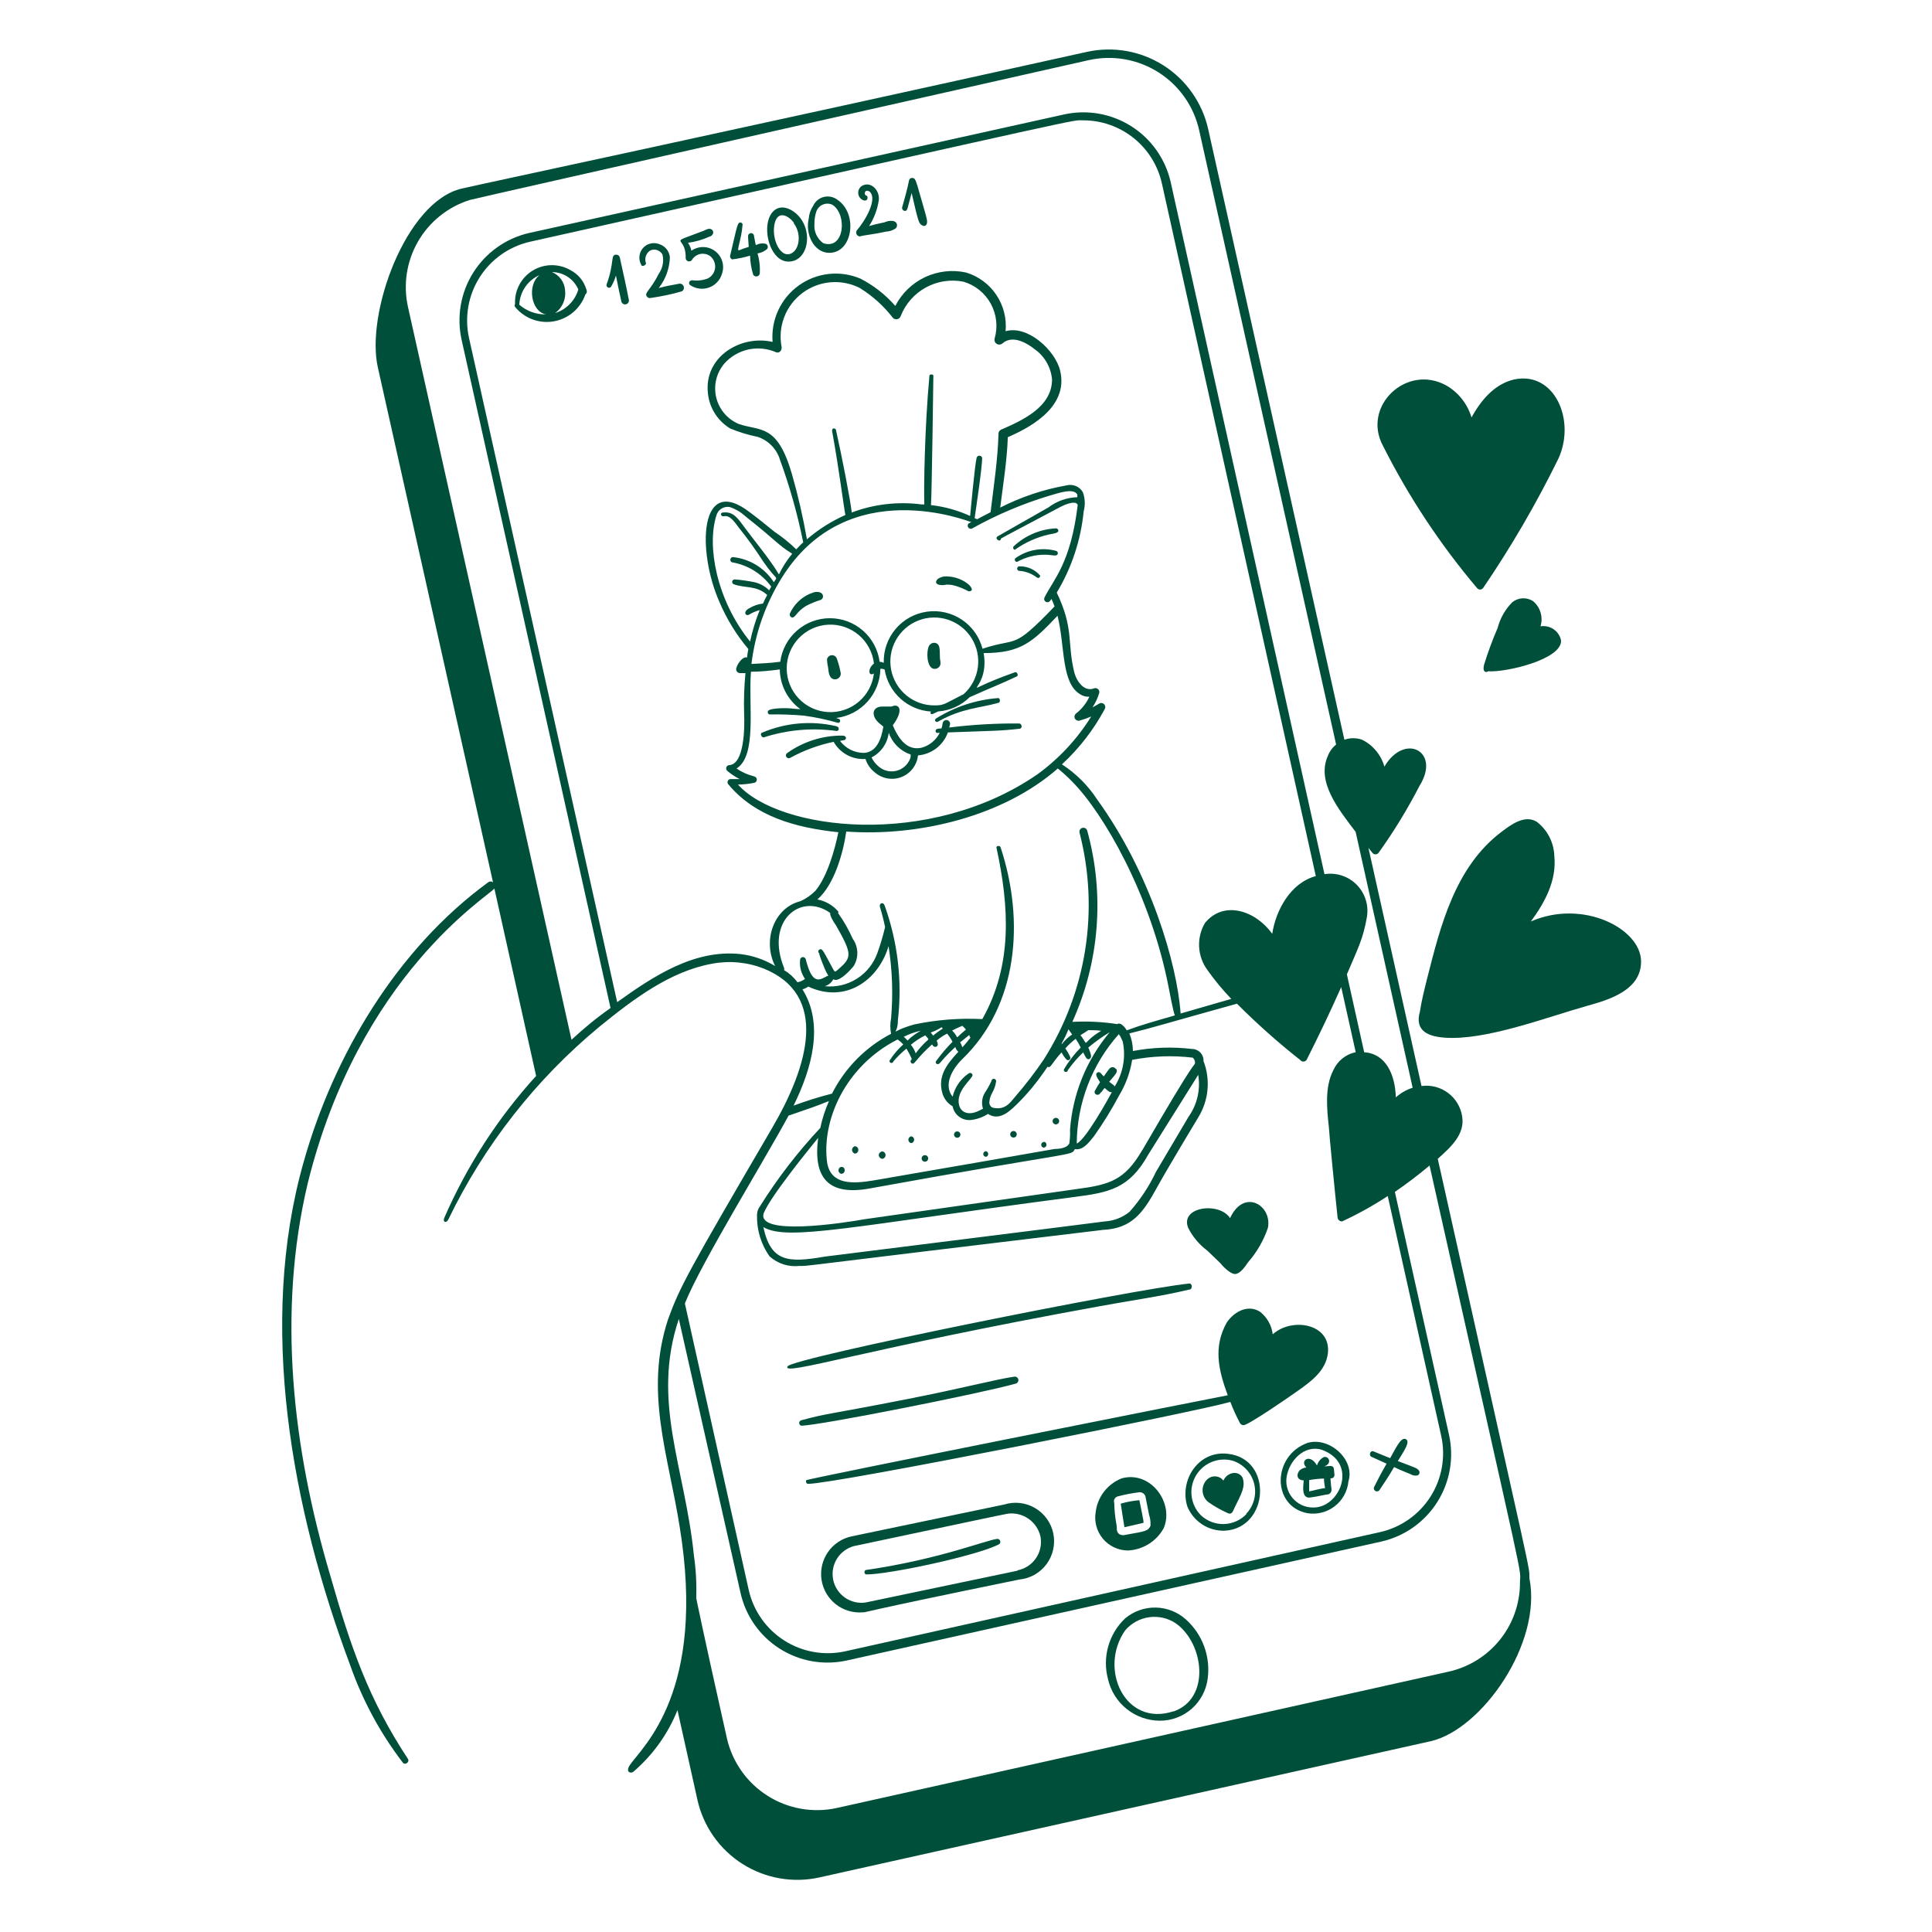 <svg width="154" height="154" viewBox="0 0 154 154" fill="none" xmlns="http://www.w3.org/2000/svg">
<path d="M114.604 92.369C115.685 91.411 116.773 90.399 116.551 88.997C116.437 88.247 116.033 87.573 115.427 87.118C114.82 86.664 114.06 86.466 113.309 86.567L109.077 67.58C109.392 67.963 109.43 68.101 109.637 68.101C109.688 68.101 109.739 68.088 109.784 68.064C109.83 68.04 109.869 68.005 109.897 67.963C111.109 66.271 112.195 64.493 113.148 62.643C114.88 59.884 111.959 58.366 110.35 61.11C110.221 60.648 109.996 60.217 109.689 59.848C109.383 59.478 109.002 59.177 108.571 58.964C108.115 58.803 107.617 58.803 107.161 58.964L96.299 10.266C95.825 8.176 94.543 6.358 92.734 5.209C90.925 4.061 88.734 3.674 86.641 4.134C57.398 10.619 38.679 14.597 36.793 15.034C32.34 16.076 29.128 24.999 30.125 29.314L39.3 70.332C39.245 70.286 39.176 70.261 39.105 70.261C39.033 70.261 38.964 70.286 38.909 70.332C31.627 75.651 26.591 84.129 24.199 92.638C20.535 105.538 23.233 120.233 27.917 132.742C28.895 135.534 30.31 138.152 32.11 140.5C32.294 140.737 32.677 140.446 32.516 140.201C29.389 135.448 27.978 131.378 26.307 125.522C23.318 115.419 22.091 104.641 24.521 94.355C28.622 77.698 39.009 71.405 39.407 70.822L42.734 85.762C39.691 89.107 37.218 92.929 35.414 97.076C35.268 97.405 35.567 97.551 35.743 97.191C38.604 91.28 42.7 86.052 47.755 81.86C50.476 79.645 53.412 77.422 56.769 76.816C58.151 76.557 59.578 76.692 60.886 77.207C66.113 79.338 64.412 85.003 61.56 89.886C54.845 101.384 54.186 102.579 53.251 105.163C51.358 110.927 53.251 115.894 54.171 121.658C56.325 134.781 51.266 139.174 50.223 140.668C49.809 141.274 50.292 141.389 50.484 141.228C52.036 139.898 53.243 138.212 54.002 136.314L55.589 143.451C55.821 144.499 56.257 145.49 56.873 146.369C57.489 147.247 58.273 147.996 59.178 148.571C60.084 149.147 61.095 149.538 62.152 149.722C63.209 149.906 64.292 149.88 65.339 149.644L114.052 138.79C118.107 137.855 122.944 131.002 121.909 125.798C121.878 124.679 122.415 127.392 114.604 92.369ZM45.555 82.88L32.524 24.485C32.123 22.702 32.407 20.833 33.32 19.25C34.233 17.667 35.708 16.485 37.453 15.938C37.744 15.839 86.273 4.908 86.787 4.793C87.734 4.582 88.715 4.56 89.671 4.729C90.627 4.898 91.541 5.254 92.359 5.777C93.177 6.299 93.885 6.979 94.44 7.775C94.995 8.572 95.387 9.471 95.594 10.419L106.502 59.347C106.2 59.591 105.97 59.911 105.835 60.275C104.93 62.321 106.693 64.514 108.058 66.307L112.603 86.705C112.107 86.862 111.65 87.124 111.262 87.471C111.208 85.639 110.457 83.984 108.74 83.876L107.36 77.667C108.272 75.521 108.648 74.839 108.947 73.145C109.034 72.679 109.008 72.199 108.87 71.745C108.733 71.292 108.489 70.878 108.158 70.538C107.828 70.199 107.421 69.944 106.971 69.794C106.521 69.645 106.042 69.606 105.574 69.68L93.31 14.49C92.887 12.655 91.757 11.061 90.164 10.056C88.572 9.051 86.647 8.716 84.809 9.124L42.159 18.575C40.325 19 38.733 20.131 37.728 21.722C36.723 23.314 36.388 25.238 36.793 27.076L48.667 80.35C47.525 81.147 46.528 81.983 45.555 82.88ZM59.023 76.05C55.359 75.659 52.124 77.782 49.196 79.882L37.384 26.931C37.018 25.267 37.327 23.526 38.242 22.089C39.157 20.653 40.604 19.637 42.267 19.265C88.45 8.94 85.299 9.599 86.334 9.592C87.801 9.589 89.225 10.089 90.368 11.008C91.512 11.927 92.306 13.21 92.62 14.643L104.884 69.833C102.845 70.377 101.68 72.608 101.412 74.433C100.055 72.555 97.533 71.75 96.046 73.574C95.708 74.15 95.547 74.812 95.582 75.478C95.618 76.145 95.849 76.786 96.246 77.322C96.82 78.136 97.455 78.905 98.147 79.622L94.107 80.787C93.823 76.786 91.692 69.596 87.469 63.747C86.737 62.62 85.775 61.658 84.648 60.926C86.023 59.658 87.176 58.168 88.059 56.519C88.095 56.457 88.109 56.385 88.099 56.314C88.09 56.244 88.057 56.178 88.006 56.128C87.955 56.078 87.889 56.046 87.818 56.038C87.747 56.03 87.676 56.045 87.614 56.082C87.446 56.189 87.262 56.289 87.085 56.381C87.319 56.026 87.5 55.638 87.622 55.231C87.634 55.177 87.631 55.122 87.615 55.069C87.598 55.017 87.569 54.97 87.528 54.933C87.488 54.895 87.439 54.869 87.385 54.857C87.332 54.845 87.276 54.847 87.224 54.863C86.457 55.177 85.821 54.365 85.621 53.552C85.046 51.161 85.621 50.149 84.234 47.236C85.421 45.263 86.155 43.05 86.38 40.759C86.518 40.253 86.494 39.717 86.311 39.226C86.183 39.008 85.987 38.838 85.753 38.741C85.52 38.644 85.261 38.626 85.016 38.689C83.175 39.014 81.392 39.611 79.727 40.46C79.972 38.52 80.271 36.688 80.332 34.849C81.635 34.274 85.261 32.626 84.502 29.537C84.111 27.919 81.904 25.888 80.156 26.402C80.25 25.381 79.99 24.358 79.419 23.507C78.848 22.655 78.001 22.026 77.021 21.726C75.917 21.481 74.762 21.609 73.739 22.09C72.715 22.572 71.88 23.379 71.364 24.386C70.584 23.489 69.64 22.75 68.582 22.209C67.783 21.87 66.911 21.743 66.049 21.839C65.188 21.936 64.365 22.253 63.662 22.76C62.958 23.267 62.398 23.947 62.033 24.734C61.669 25.521 61.514 26.388 61.583 27.253C59.077 26.685 56.271 28.372 56.409 31.085C56.429 31.704 56.603 32.309 56.914 32.844C57.226 33.379 57.666 33.828 58.195 34.151C58.909 34.449 59.651 34.675 60.41 34.826C60.831 34.97 61.212 35.213 61.52 35.535C61.828 35.856 62.055 36.246 62.181 36.673C62.957 38.803 63.572 40.989 64.021 43.212C64.021 43.288 64.151 43.058 63.469 43.787C62.932 43.268 62.35 42.798 61.729 42.384C61.047 41.824 60.426 41.326 59.789 40.851C55.704 37.677 55.558 43.971 57.352 47.995C57.928 49.349 58.703 50.61 59.651 51.736C59.605 51.958 59.575 52.188 59.544 52.41C59.207 52.295 58.778 52.908 58.693 53.253C58.679 53.3 58.675 53.349 58.683 53.397C58.692 53.445 58.711 53.49 58.74 53.529C58.77 53.568 58.808 53.6 58.852 53.621C58.895 53.642 58.944 53.653 58.992 53.652H59.421C59.317 54.724 59.281 55.802 59.314 56.879C59.368 58.075 59.314 60.888 58.149 60.987C58.096 60.986 58.044 61.001 57.999 61.03C57.955 61.059 57.92 61.101 57.9 61.15C57.88 61.199 57.876 61.253 57.887 61.305C57.899 61.357 57.926 61.404 57.965 61.44C58.267 61.698 58.599 61.919 58.954 62.099H58.249C58.201 62.098 58.154 62.11 58.113 62.135C58.072 62.159 58.039 62.195 58.017 62.237C57.996 62.279 57.987 62.327 57.991 62.375C57.995 62.422 58.013 62.467 58.042 62.505C60.196 65.088 63.407 65.978 66.826 66.338C66.55 67.702 65.945 69.872 64.994 71.006C64.651 71.352 64.249 71.632 63.806 71.834C61.744 72.332 60.74 74.9 61.782 77C60.941 76.49 60 76.166 59.023 76.05ZM91.056 91.664C89.661 94.063 88.496 94.431 85.79 94.784L68.926 97.183C67.056 97.52 60.341 98.517 60.87 96.716C61.407 95.374 64.442 91.649 65.216 90.698C64.787 93.964 66.098 95.297 69.248 94.746C86.112 91.679 85.346 92.178 85.675 91.595C86.304 91.718 86.771 91.105 87.208 90.56C87.939 89.524 88.605 88.444 89.201 87.326C89.73 86.454 90.084 85.488 90.244 84.482C91.834 84.173 93.464 84.113 95.073 84.305C95.135 84.359 95.184 84.427 95.216 84.502C95.248 84.578 95.262 84.66 95.257 84.742C95.096 85.149 95.602 83.838 91.064 91.664H91.056ZM95.51 85.677C95.704 86.847 95.428 88.045 94.743 89.012L92.145 93.404C91.598 94.562 90.888 95.636 90.037 96.593C89.477 97.049 88.788 97.317 88.067 97.359C87.438 97.451 65.738 100.165 65.738 100.165C62.794 100.678 61.445 100.579 60.847 97.812C62.779 98.962 67.907 97.727 85.69 95.405C88.412 95.052 90.021 94.738 91.524 92.04L95.51 85.677ZM71.548 82.857C71.712 82.97 71.864 83.101 72 83.248C71.578 83.628 71.21 84.064 70.904 84.543C70.9 84.563 70.9 84.584 70.904 84.604C70.908 84.624 70.916 84.643 70.927 84.66C70.939 84.677 70.953 84.692 70.97 84.704C70.987 84.715 71.007 84.723 71.027 84.727C71.047 84.731 71.067 84.731 71.088 84.727C71.108 84.723 71.127 84.715 71.144 84.704C71.161 84.692 71.176 84.678 71.187 84.661C71.199 84.644 71.207 84.624 71.211 84.604C71.527 84.234 71.876 83.893 72.253 83.585C72.415 83.85 72.559 84.127 72.682 84.413C72.621 84.497 72.583 84.528 72.583 84.581C72.581 84.606 72.584 84.632 72.591 84.656C72.599 84.68 72.612 84.702 72.628 84.722C72.644 84.741 72.664 84.757 72.687 84.768C72.709 84.779 72.734 84.786 72.759 84.788C72.928 84.788 73.181 84.229 74.292 83.255C74.369 83.355 74.415 83.447 74.545 83.447C74.573 83.448 74.601 83.443 74.627 83.433C74.654 83.422 74.677 83.406 74.697 83.386C74.716 83.366 74.731 83.342 74.741 83.315C74.75 83.289 74.754 83.26 74.752 83.232C74.738 83.133 74.707 83.037 74.66 82.949C74.914 82.728 75.195 82.539 75.496 82.389C75.661 82.591 75.805 82.809 75.925 83.041C75.452 83.517 75.016 84.03 74.622 84.574C74.598 84.602 74.586 84.639 74.587 84.676C74.589 84.713 74.603 84.748 74.628 84.775C74.654 84.802 74.688 84.819 74.725 84.823C74.761 84.827 74.798 84.817 74.829 84.796C74.936 84.796 75.043 84.482 76.147 83.455C76.188 83.604 76.274 83.738 76.392 83.838C75.496 84.796 74.737 85.754 75.105 87.096C75.163 87.323 75.267 87.536 75.409 87.723C75.551 87.91 75.729 88.067 75.933 88.184C75.998 88.528 76.194 88.833 76.48 89.034C76.766 89.236 77.12 89.319 77.466 89.265C77.925 89.203 78.364 89.041 78.753 88.79C79.704 89.418 80.578 88.483 81.16 87.916C81.919 87.157 82.606 86.331 83.215 85.448C83.598 84.896 83.468 85.034 83.552 85.057C83.766 85.118 83.835 84.742 84.617 83.884C84.714 84.078 84.835 84.258 84.978 84.42C85.003 84.462 85.044 84.492 85.091 84.503C85.139 84.515 85.189 84.507 85.231 84.482C85.272 84.456 85.302 84.415 85.314 84.368C85.325 84.32 85.317 84.27 85.292 84.229C85.191 83.996 85.065 83.775 84.916 83.57C85.165 83.287 85.443 83.03 85.744 82.803C85.894 83.025 86.028 83.258 86.143 83.501C85.629 84.022 85.181 84.603 84.809 85.233C84.732 85.471 85.108 85.524 85.108 85.317C85.471 84.8 85.884 84.32 86.342 83.884C86.503 84.198 86.618 84.512 86.833 84.42C86.884 84.392 86.925 84.347 86.948 84.293C86.972 84.239 86.977 84.179 86.963 84.121C86.915 83.907 86.843 83.699 86.748 83.501C87.286 83.049 87.858 82.639 88.458 82.274C86.609 84.469 85.501 87.192 85.292 90.054C85.308 90.39 85.292 90.726 85.246 91.058V91.12C85.054 91.557 84.334 91.564 84.234 91.58C83.92 91.58 85.1 91.427 69.67 94.086C67.915 94.385 66.251 94.431 65.937 92.707C65.462 89.38 67.332 84.995 71.548 82.857ZM72.023 82.65C72.457 82.427 72.918 82.262 73.395 82.159C71.924 83.01 72.621 83.133 72.054 82.65H72.023ZM73.755 82.527C74.208 83.079 74.07 82.527 72.989 83.96C72.903 83.712 72.773 83.481 72.606 83.278C72.957 82.982 73.343 82.73 73.755 82.527ZM74.185 82.305C74.489 82.199 74.78 82.058 75.051 81.883C75.212 82.052 75.22 81.883 74.507 82.443C74.3 82.596 74.453 82.588 74.185 82.305ZM77.251 82.481C77.32 82.627 77.251 82.596 77.358 82.711C77.228 82.88 76.852 83.347 76.707 83.478C76.662 83.336 76.603 83.2 76.53 83.071C76.653 83.01 76.76 82.895 77.282 82.481H77.251ZM76.285 82.673C76.23 82.565 76.166 82.463 76.094 82.366C76.031 82.288 75.965 82.214 75.894 82.144C76.158 82.004 76.43 81.879 76.707 81.768C76.811 81.86 76.909 81.96 76.998 82.067C76.761 82.257 76.533 82.46 76.316 82.673H76.285ZM84.625 83.171C84.831 82.808 85.013 82.431 85.169 82.044L85.46 82.458C85.148 82.668 84.871 82.927 84.64 83.225L84.625 83.171ZM86.104 82.527C86.442 82.312 86.511 82.282 86.748 82.113C87.085 82.113 87.43 82.113 87.775 82.167C86.081 83.179 86.886 83.508 86.135 82.527H86.104ZM88.941 85.202C88.895 85.136 88.826 85.09 88.748 85.073C88.67 85.055 88.588 85.069 88.519 85.11C88.381 85.218 88.381 85.248 87.982 85.8C87.898 85.708 87.814 85.632 87.737 85.54C87.707 85.499 87.662 85.472 87.612 85.464C87.562 85.455 87.511 85.466 87.469 85.493C87.239 85.647 87.515 85.984 87.683 86.26C87.545 86.475 87.407 86.697 87.293 86.912C87.267 86.947 87.252 86.989 87.249 87.032C87.247 87.076 87.257 87.119 87.279 87.156C87.302 87.194 87.334 87.224 87.373 87.243C87.412 87.262 87.456 87.27 87.499 87.264C87.499 87.264 87.614 87.264 87.637 87.211C88.243 86.597 87.852 86.628 88.404 87.011C88.47 87.052 88.549 87.069 88.626 87.057C88.258 87.732 86.534 90.844 85.828 91.15C85.847 87.927 87.044 84.822 89.194 82.42C89.195 82.446 89.202 82.472 89.216 82.494C89.229 82.517 89.248 82.536 89.27 82.55C89.347 82.703 89.423 82.857 89.492 83.018C89.757 84.257 89.523 85.552 88.841 86.62C88.841 86.521 88.787 86.513 88.412 86.229C88.918 85.632 89.132 85.448 88.971 85.202H88.941ZM89.331 81.63C89.291 81.603 89.243 81.588 89.194 81.588C89.144 81.588 89.096 81.603 89.055 81.63C87.871 81.449 86.672 81.39 85.476 81.454C87.642 76.67 88.063 71.277 86.664 66.215C86.653 66.175 86.635 66.137 86.61 66.104C86.585 66.071 86.553 66.043 86.517 66.022C86.481 66.001 86.442 65.987 86.4 65.982C86.359 65.976 86.317 65.979 86.277 65.989C86.237 66 86.199 66.018 86.166 66.043C86.132 66.069 86.105 66.1 86.084 66.136C86.063 66.172 86.049 66.212 86.043 66.253C86.038 66.294 86.04 66.336 86.051 66.376C86.838 69.424 86.991 72.6 86.5 75.71C86.01 78.819 84.886 81.794 83.199 84.451C82.508 85.47 81.758 86.447 80.953 87.379C80.539 87.862 80.133 88.544 79.098 88.284C79.02 88.241 78.955 88.176 78.913 88.097C78.871 88.018 78.853 87.928 78.861 87.839C78.93 87.119 79.267 87.073 79.405 86.183C79.405 86.133 79.385 86.084 79.349 86.048C79.313 86.012 79.264 85.992 79.213 85.992C79.162 85.992 79.114 86.012 79.078 86.048C79.042 86.084 79.022 86.133 79.022 86.183C78.865 86.512 78.686 86.83 78.485 87.134C78.377 87.32 78.31 87.527 78.288 87.741C78.265 87.955 78.288 88.171 78.355 88.376L78.002 88.552C77.174 88.943 76.622 88.652 76.469 88.153C76.101 86.965 77.565 85.961 77.519 85.693C77.515 85.659 77.503 85.627 77.482 85.6C77.462 85.573 77.435 85.552 77.404 85.538C77.373 85.525 77.338 85.52 77.305 85.525C77.271 85.529 77.24 85.542 77.213 85.562C76.569 85.999 76.112 86.661 75.933 87.418C75.166 86.467 75.933 85.172 76.699 84.428C81.153 80.135 81.689 73.413 79.765 67.564C79.727 67.365 79.389 67.411 79.428 67.564C80.463 72.332 80.708 76.962 78.301 81.232C76.479 81.14 74.652 81.284 72.866 81.661C70.659 82.289 71.586 82.642 71.571 81.324C71.927 78.24 71.568 75.116 70.521 72.194C70.391 71.834 70.061 72.01 70.138 72.286C70.296 72.797 70.434 73.334 70.551 73.896C70.389 74.587 70.187 75.267 69.946 75.935C69.651 76.791 69.074 77.522 68.309 78.008C67.545 78.494 66.638 78.706 65.738 78.61C65.884 78.571 66.02 78.501 66.137 78.406C66.255 78.311 66.351 78.193 66.42 78.058C66.479 78.09 66.544 78.108 66.612 78.112C67.056 78.112 67.761 77.345 68.029 77.031C68.241 76.699 68.348 76.311 68.337 75.918C68.326 75.524 68.198 75.143 67.968 74.823C67.652 74.109 67.264 73.428 66.811 72.792C66.828 72.745 66.828 72.693 66.811 72.647C66.382 72.152 65.799 71.817 65.155 71.696C66.496 70.523 67.209 68.009 67.455 66.284C73.242 66.698 79.98 65.066 84.318 61.256C84.726 61.584 85.113 61.937 85.476 62.314C87.99 64.851 91.723 71.366 93.141 78.641C93.202 78.947 93.517 80.649 93.647 80.94C92.114 81.377 90.949 81.707 89.814 82.128C89.702 81.931 89.548 81.761 89.362 81.63H89.331ZM60.318 62.084C60.242 61.754 59.774 61.976 58.709 61.256C60.364 60.236 59.644 56.22 59.858 53.544C60.625 53.544 61.391 53.46 62.158 53.361C62.166 53.98 62.319 54.588 62.604 55.138C62.888 55.687 63.297 56.163 63.798 56.526C63.446 56.526 63.093 56.457 62.748 56.45C62.403 56.442 61.315 56.45 61.215 56.687C61.204 56.711 61.198 56.737 61.197 56.764C61.197 56.79 61.202 56.817 61.212 56.841C61.222 56.866 61.237 56.888 61.256 56.906C61.275 56.925 61.298 56.939 61.322 56.948C62.233 56.932 63.144 56.963 64.051 57.04C64.982 57.164 65.902 57.358 66.803 57.623C66.848 57.623 66.891 57.605 66.922 57.573C66.954 57.541 66.972 57.499 66.972 57.454C66.972 57.409 66.954 57.366 66.922 57.335C66.891 57.303 66.848 57.285 66.803 57.285L66.65 57.231C67.612 57.113 68.499 56.651 69.147 55.929C69.796 55.208 70.161 54.276 70.176 53.307C70.292 53.299 70.407 53.32 70.513 53.368C70.659 54.265 71.106 55.085 71.781 55.694C72.455 56.303 73.316 56.664 74.223 56.718C74.202 56.735 74.186 56.758 74.178 56.784C74.17 56.81 74.17 56.837 74.177 56.864C74.254 57.009 74.438 56.864 74.775 56.71C75.721 56.642 76.612 56.24 77.289 55.576C78.991 54.809 79.895 54.472 81.007 53.935C81.245 53.882 81.061 53.498 80.892 53.59C75.603 55.461 78.976 55.361 78.408 52.057C81.367 52.057 82.302 51.184 84.295 49.083C84.909 51.506 84.564 54.449 86.12 55.353C86.332 55.487 86.582 55.552 86.833 55.538C86.592 56.06 86.229 56.518 85.775 56.871C85.716 56.915 85.674 56.977 85.655 57.047C85.636 57.118 85.642 57.193 85.671 57.26C85.701 57.327 85.752 57.382 85.817 57.416C85.882 57.449 85.956 57.46 86.028 57.446C86.351 57.356 86.668 57.246 86.978 57.117C85.863 58.912 84.41 60.474 82.701 61.716C74.062 67.679 62.089 66.2 58.824 62.536C59.261 62.532 59.698 62.486 60.127 62.398C60.194 62.382 60.252 62.339 60.287 62.28C60.323 62.221 60.334 62.151 60.318 62.084ZM68.589 22.991C69.582 23.613 70.457 24.408 71.172 25.336C71.218 25.383 71.275 25.417 71.338 25.435C71.4 25.453 71.467 25.454 71.53 25.439C71.594 25.424 71.652 25.392 71.7 25.347C71.747 25.302 71.782 25.245 71.801 25.183C72.182 24.214 72.891 23.41 73.805 22.911C74.718 22.413 75.778 22.251 76.799 22.454C77.727 22.728 78.509 23.358 78.975 24.207C79.44 25.056 79.551 26.054 79.282 26.984C79.26 27.064 79.265 27.149 79.296 27.227C79.327 27.304 79.382 27.369 79.453 27.412C79.523 27.455 79.606 27.474 79.689 27.466C79.772 27.458 79.85 27.424 79.911 27.367C80.792 26.601 82.065 27.513 82.433 27.804C82.836 28.082 83.173 28.445 83.419 28.867C83.666 29.29 83.816 29.762 83.858 30.25C83.858 32.48 81.406 33.546 79.773 34.259C79.715 34.291 79.667 34.339 79.634 34.397C79.602 34.456 79.586 34.522 79.589 34.588C79.535 36.635 79.206 38.758 78.96 40.828C78.194 41.219 77.895 41.387 77.895 41.387C77.823 41.367 77.754 41.339 77.688 41.303C77.78 40.659 78.309 37.133 78.286 36.481C78.271 36.435 78.241 36.395 78.202 36.367C78.163 36.339 78.116 36.323 78.067 36.323C78.019 36.323 77.972 36.339 77.932 36.367C77.893 36.395 77.864 36.435 77.849 36.481C77.703 37.011 77.335 41.081 77.328 41.127C76.34 40.675 75.287 40.383 74.208 40.261C74.269 39.647 74.399 30.296 74.399 29.966C74.399 29.843 74.277 29.851 74.2 29.851C74.171 29.851 74.143 29.862 74.121 29.882C74.1 29.902 74.087 29.929 74.085 29.958C73.71 33.967 73.625 38.965 73.679 40.207H73.449C71.572 39.963 69.663 40.184 67.892 40.851C67.8 39.946 67.125 36.451 66.642 34.305C66.642 34.128 66.328 34.067 66.328 34.305C66.325 34.322 66.325 34.34 66.328 34.358C66.91 37.578 67.232 40.276 67.386 41.05C66.274 41.543 65.241 42.197 64.32 42.989C64.013 41.235 63.614 39.497 63.124 37.785C61.943 33.714 60.587 34.397 58.877 33.791C58.436 33.604 58.044 33.317 57.734 32.951C57.424 32.586 57.204 32.153 57.091 31.687C56.979 31.221 56.977 30.736 57.086 30.269C57.195 29.802 57.412 29.368 57.72 29C58.223 28.425 58.897 28.026 59.642 27.86C60.388 27.695 61.168 27.772 61.867 28.08C62.12 28.18 62.334 27.927 62.304 27.666C62.146 26.862 62.219 26.03 62.514 25.265C62.809 24.501 63.315 23.835 63.972 23.346C64.629 22.856 65.411 22.562 66.228 22.498C67.045 22.434 67.864 22.602 68.589 22.983V22.991ZM77.42 41.617L77.22 41.717C77.175 41.756 77.145 41.81 77.137 41.869C77.128 41.928 77.142 41.989 77.175 42.039C77.208 42.089 77.258 42.125 77.316 42.14C77.374 42.156 77.435 42.15 77.489 42.123C79.459 41.024 81.544 40.142 83.705 39.494C84.28 39.341 85.575 38.85 85.874 39.425C85.879 39.494 85.879 39.563 85.874 39.632C85.042 39.657 84.238 39.941 83.575 40.444L79.535 42.744C79.221 42.928 79.734 43.258 79.773 42.974C79.773 42.897 79.589 43.035 84.571 40.383C84.686 40.322 85.752 39.801 85.905 40.253C85.346 44.906 83.973 46.186 83.26 47.619C83.23 47.676 83.221 47.742 83.236 47.805C83.251 47.868 83.29 47.923 83.343 47.959C83.397 47.996 83.462 48.011 83.526 48.002C83.59 47.993 83.648 47.96 83.69 47.91C83.736 47.857 83.766 47.795 83.812 47.742C83.905 47.936 83.987 48.136 84.058 48.34C80.608 51.927 81.198 50.747 78.316 51.712C78.069 50.761 77.48 49.934 76.662 49.389C75.844 48.844 74.854 48.62 73.881 48.758C72.907 48.896 72.019 49.388 71.385 50.139C70.752 50.891 70.416 51.849 70.444 52.832C70.341 52.783 70.229 52.755 70.115 52.747C69.987 51.787 69.516 50.906 68.788 50.268C68.059 49.629 67.124 49.278 66.155 49.278C65.187 49.278 64.251 49.629 63.523 50.268C62.795 50.906 62.323 51.787 62.196 52.747C61.43 52.855 60.663 52.885 59.897 52.924C60.194 50.473 61.027 48.118 62.334 46.025C67.593 37.624 77.328 41.617 77.42 41.617ZM76.814 55.331C75.281 56.097 75.281 56.227 74.514 56.227C73.694 56.237 72.897 55.959 72.261 55.441C71.625 54.922 71.191 54.198 71.034 53.392C70.878 52.587 71.009 51.753 71.405 51.034C71.801 50.316 72.436 49.759 73.2 49.461C73.964 49.163 74.809 49.142 75.587 49.403C76.364 49.664 77.026 50.19 77.456 50.888C77.886 51.587 78.057 52.414 77.94 53.226C77.823 54.037 77.424 54.782 76.814 55.331ZM69.662 53.66C69.564 54.546 69.13 55.361 68.45 55.938C67.77 56.514 66.894 56.808 66.004 56.759C65.113 56.71 64.275 56.321 63.663 55.674C63.05 55.026 62.708 54.168 62.708 53.276C62.708 52.385 63.05 51.527 63.663 50.879C64.275 50.231 65.113 49.843 66.004 49.794C66.894 49.745 67.77 50.039 68.45 50.615C69.13 51.191 69.564 52.007 69.662 52.893C69.156 53.276 69.21 53.951 69.647 53.69L69.662 53.66ZM62.089 45.787C61.414 44.637 60.012 42.943 59.398 42.108C58.785 41.272 58.456 40.767 57.643 40.851C57.459 40.851 57.436 41.012 57.505 41.088C57.72 41.341 57.934 40.682 58.839 41.993C59.553 42.876 60.218 43.797 60.832 44.752C61.974 46.408 62.028 45.856 61.683 46.408C61.325 45.853 60.847 45.385 60.285 45.038C59.722 44.692 59.09 44.477 58.433 44.407C58.382 44.406 58.333 44.423 58.294 44.454C58.255 44.486 58.227 44.53 58.218 44.579C58.207 44.629 58.215 44.68 58.239 44.724C58.263 44.768 58.301 44.803 58.348 44.821C59.605 45.033 60.728 45.729 61.476 46.761L61.307 47.052C60.978 46.726 60.563 46.5 60.111 46.401C59.605 46.299 59.093 46.228 58.578 46.186C58.531 46.182 58.483 46.195 58.445 46.223C58.406 46.251 58.378 46.291 58.367 46.338C58.356 46.384 58.362 46.433 58.384 46.476C58.406 46.518 58.442 46.551 58.486 46.569C59.375 46.906 60.311 46.638 61.154 47.428C61.031 47.65 60.916 47.88 60.816 48.11C60.445 48.15 60.087 48.27 59.766 48.462C59.176 48.746 59.429 49.137 59.697 48.999C59.964 48.835 60.253 48.711 60.556 48.631C60.227 49.442 59.971 50.281 59.789 51.138C57.091 47.795 56.348 43.518 57.091 41.134C57.143 40.899 57.283 40.693 57.483 40.559C57.683 40.425 57.927 40.373 58.164 40.414C58.616 40.563 59.032 40.806 59.383 41.127C62.189 43.357 61.867 43.319 63.147 44.139C62.73 44.645 62.375 45.198 62.089 45.787ZM62.503 77.33C62.519 77.275 62.519 77.216 62.503 77.161C60.97 73.413 63.821 71.098 66.174 72.769C66.121 72.984 66.504 73.582 66.635 73.758C67.976 76.111 67.907 76.326 66.765 77.315C66.619 77.437 66.573 77.46 66.543 77.437C66.454 77.344 66.384 77.234 66.335 77.115C65.684 75.935 65.569 75.582 65.347 75.674C65.318 75.684 65.293 75.7 65.273 75.723C65.252 75.745 65.238 75.772 65.231 75.801C65.224 75.83 65.225 75.86 65.233 75.889C65.241 75.918 65.257 75.944 65.278 75.966C65.354 76.034 65.155 75.82 65.753 77.246C66.083 78.012 66.144 77.637 65.753 77.897C65.147 78.227 64.68 78.257 64.22 76.441C64.202 76.392 64.168 76.351 64.124 76.324C64.08 76.296 64.028 76.285 63.976 76.291C63.925 76.298 63.877 76.321 63.84 76.358C63.804 76.395 63.781 76.443 63.775 76.495C63.716 77.036 63.855 77.581 64.166 78.028C63.991 78.163 63.786 78.255 63.568 78.296C63.281 77.907 62.918 77.578 62.503 77.33ZM63.959 78.863C64.127 78.816 64.285 78.741 64.427 78.641C67.37 80.013 70.007 78.165 70.827 75.421C71.128 77.328 71.195 79.263 71.027 81.186C70.948 81.588 70.948 82.002 71.027 82.404C68.997 83.462 67.351 85.129 66.32 87.172C65.282 87.437 64.258 87.756 63.254 88.13C64.71 85.179 65.707 81.63 63.959 78.855V78.863ZM62.855 88.928C66.512 87.678 65.155 88.084 66.075 87.77C65.773 88.458 65.541 89.174 65.385 89.909C63.576 91.84 61.958 93.942 60.556 96.187C60.417 96.378 60.342 96.609 60.341 96.846C60.338 96.854 60.336 96.864 60.336 96.873C60.336 96.882 60.338 96.891 60.341 96.9C60.321 98.059 60.67 99.194 61.338 100.142C61.659 100.43 62.037 100.648 62.448 100.78C62.859 100.912 63.293 100.956 63.722 100.908C64.557 100.908 62.189 101.123 87.921 98.034C90.221 97.927 91.118 96.677 92.229 94.646C92.927 93.366 95.456 89.15 95.51 89.073C95.922 88.407 96.175 87.653 96.248 86.873C96.321 86.092 96.213 85.305 95.931 84.574C95.938 84.451 95.919 84.329 95.877 84.214C95.835 84.099 95.77 83.994 95.686 83.904C95.603 83.815 95.502 83.743 95.39 83.694C95.278 83.644 95.157 83.617 95.034 83.615C93.459 83.427 91.864 83.481 90.305 83.776C90.303 83.295 90.207 82.818 90.021 82.374C91.984 81.891 92.627 81.661 98.599 80.005C100.187 81.598 101.869 83.095 103.635 84.489C103.665 84.529 103.704 84.561 103.748 84.583C103.793 84.606 103.842 84.617 103.892 84.617C103.941 84.617 103.991 84.606 104.035 84.583C104.08 84.561 104.118 84.529 104.148 84.489C105.153 82.496 106.08 80.549 106.908 78.679L108.065 83.868C107.675 83.949 107.308 84.122 106.998 84.373C106.687 84.623 106.441 84.945 106.279 85.31C105.582 86.659 105.766 88.376 105.927 89.87C105.927 90.154 106.417 95.167 106.617 97.022C106.621 97.114 106.661 97.201 106.728 97.264C106.795 97.327 106.885 97.362 106.977 97.359C108.24 96.777 109.457 96.101 110.618 95.336L114.88 114.461C115.245 116.124 114.937 117.865 114.022 119.302C113.107 120.739 111.659 121.754 109.997 122.126L67.347 131.631C65.683 131.99 63.944 131.678 62.509 130.762C61.074 129.846 60.058 128.401 59.682 126.741L54.592 103.898C55.865 100.694 61.077 92.247 62.855 88.928ZM121.158 126.227C121.143 127.875 120.568 129.468 119.527 130.745C118.486 132.023 117.042 132.908 115.432 133.256L66.688 144.118C64.792 144.53 62.81 144.177 61.173 143.137C59.535 142.096 58.374 140.452 57.942 138.56C55.949 129.676 55.497 127.384 55.497 127.384C55.536 126.252 55.474 125.118 55.313 123.996C54.6 116.937 51.902 111.732 54.109 105.132L59.023 126.948C59.427 128.782 60.54 130.382 62.12 131.397C63.7 132.413 65.618 132.761 67.455 132.367L110.135 122.87C111.97 122.447 113.564 121.317 114.569 119.724C115.574 118.132 115.909 116.207 115.501 114.369L111.185 95.006C112.143 94.355 113.063 93.649 113.952 92.906C121.924 128.519 121.173 124.679 121.15 126.227H121.158Z" fill="#004F3B"/>
<path d="M89.684 129.002C89.042 129.612 88.576 130.384 88.336 131.236C88.096 132.089 88.09 132.991 88.32 133.846C88.532 134.781 89.054 135.617 89.802 136.218C90.549 136.819 91.477 137.15 92.436 137.158C93.38 137.164 94.293 136.822 95 136.197C95.707 135.571 96.159 134.707 96.269 133.77C96.38 132.908 96.28 132.033 95.978 131.218C95.677 130.404 95.182 129.675 94.536 129.094C93.875 128.495 93.019 128.156 92.127 128.139C91.236 128.122 90.368 128.429 89.684 129.002ZM93.517 136.414C89.684 137.664 87.545 133.034 89.684 129.96C90.172 129.386 90.854 129.011 91.601 128.908C92.347 128.805 93.106 128.98 93.731 129.4C95.993 131.01 96.514 135.418 93.517 136.429V136.414ZM80.892 43.825C81.704 43.244 82.624 42.829 83.598 42.606C84.127 42.514 84.311 42.476 84.364 42.322C84.367 42.273 84.351 42.225 84.32 42.187C84.289 42.148 84.244 42.123 84.196 42.115C82.932 42.171 81.731 42.677 80.808 43.541C80.786 43.563 80.771 43.59 80.764 43.619C80.756 43.648 80.757 43.679 80.766 43.708C80.774 43.737 80.791 43.763 80.813 43.784C80.835 43.804 80.862 43.819 80.892 43.825ZM84.203 43.917C83.654 43.763 83.076 43.735 82.514 43.833C81.952 43.931 81.419 44.154 80.953 44.484C80.924 44.507 80.903 44.539 80.894 44.575C80.885 44.611 80.888 44.65 80.903 44.684C80.918 44.718 80.944 44.746 80.977 44.764C81.009 44.782 81.047 44.789 81.084 44.783C81.763 44.405 82.529 44.209 83.306 44.216C83.866 44.216 84.234 44.392 84.311 44.147C84.326 44.102 84.323 44.053 84.303 44.01C84.283 43.968 84.247 43.934 84.203 43.917ZM81.298 45.143C81.272 45.138 81.244 45.138 81.217 45.145C81.191 45.151 81.166 45.163 81.145 45.181C81.124 45.198 81.106 45.22 81.095 45.244C81.083 45.269 81.077 45.296 81.077 45.323C81.077 45.351 81.083 45.378 81.095 45.402C81.106 45.427 81.124 45.449 81.145 45.466C81.166 45.483 81.191 45.496 81.217 45.502C81.244 45.509 81.272 45.509 81.298 45.504C81.785 45.55 82.249 45.73 82.64 46.025C82.664 46.048 82.696 46.062 82.729 46.067C82.763 46.071 82.796 46.065 82.826 46.048C82.856 46.032 82.88 46.007 82.894 45.977C82.909 45.947 82.914 45.912 82.908 45.879C82.71 45.646 82.463 45.46 82.185 45.333C81.907 45.206 81.604 45.141 81.298 45.143ZM74.798 57.507C76.668 56.442 78.148 56.434 79.55 56.028C79.781 56.028 79.727 55.614 79.55 55.645C77.813 55.778 76.133 56.328 74.652 57.247C74.415 57.354 74.568 57.653 74.798 57.507ZM60.87 58.78C62.746 58.171 64.735 57.995 66.688 58.266C66.903 58.266 66.941 57.944 66.65 57.883C64.68 57.425 62.616 57.605 60.755 58.397C60.556 58.435 60.678 58.78 60.87 58.78Z" fill="#004F3B"/>
<path d="M62.978 60.413C64.066 59.815 65.236 59.384 66.451 59.132C66.702 59.576 67.074 59.939 67.522 60.18C67.971 60.422 68.479 60.532 68.988 60.497C69.118 60.911 69.369 61.276 69.708 61.547C69.994 61.803 70.346 61.975 70.723 62.045C71.101 62.114 71.49 62.078 71.849 61.94C72.207 61.802 72.52 61.568 72.754 61.263C72.988 60.958 73.133 60.595 73.173 60.213C73.704 60.169 74.212 59.973 74.635 59.648C75.057 59.323 75.378 58.883 75.557 58.381C79.198 58.243 79.627 58.274 81.252 58.09C81.505 58.09 81.482 57.699 81.252 57.668C79.385 57.653 77.518 57.761 75.664 57.99C75.684 57.93 75.7 57.869 75.71 57.806C75.726 57.767 75.734 57.724 75.732 57.681C75.73 57.638 75.719 57.596 75.699 57.557C75.679 57.519 75.652 57.486 75.618 57.459C75.584 57.432 75.545 57.413 75.503 57.403C75.461 57.393 75.418 57.392 75.375 57.401C75.333 57.409 75.293 57.426 75.258 57.452C75.224 57.477 75.194 57.509 75.173 57.547C75.152 57.584 75.139 57.626 75.135 57.668C75.12 57.804 75.089 57.938 75.043 58.067C74.852 58.067 74.561 58.067 74.576 58.274C74.591 58.481 74.767 58.412 74.905 58.412C74.762 58.7 74.559 58.954 74.311 59.159C74.063 59.364 73.774 59.514 73.464 59.6C72.499 59.815 71.755 59.224 71.165 57.814C72.077 56.572 71.655 56.105 71.165 56.281C71.004 56.335 71.165 56.319 70.337 56.319C69.509 56.319 69.417 57.047 70.053 57.622L70.413 57.921C70.245 58.925 69.869 59.991 68.819 60.014C68.456 60.006 68.1 59.916 67.777 59.75C67.455 59.584 67.174 59.346 66.957 59.056L67.255 59.002C67.455 59.002 67.57 58.634 67.125 58.634C65.563 58.629 64.038 59.111 62.764 60.014C62.737 60.028 62.714 60.047 62.696 60.07C62.677 60.093 62.663 60.12 62.654 60.148C62.645 60.177 62.643 60.206 62.646 60.236C62.649 60.266 62.657 60.294 62.672 60.321C62.686 60.347 62.705 60.37 62.728 60.389C62.751 60.407 62.777 60.422 62.806 60.43C62.834 60.439 62.864 60.441 62.894 60.438C62.923 60.435 62.952 60.427 62.978 60.413ZM70.843 58.404C70.981 58.809 71.211 59.176 71.514 59.478C71.817 59.779 72.185 60.008 72.591 60.144C72.591 60.259 72.591 60.374 72.544 60.481C72.452 60.719 72.303 60.931 72.111 61.098C71.919 61.266 71.69 61.384 71.442 61.444C71.194 61.503 70.936 61.502 70.688 61.44C70.441 61.378 70.213 61.257 70.023 61.087C69.789 60.892 69.6 60.649 69.471 60.374C69.843 60.184 70.163 59.904 70.403 59.561C70.642 59.217 70.793 58.82 70.843 58.404ZM63.154 49.221C63.415 49.221 63.469 48.784 64.243 48.301C64.625 48.1 65.025 47.936 65.439 47.811C65.761 47.611 65.623 47.044 64.871 47.213L64.504 47.351C63.826 47.662 63.282 48.206 62.971 48.884C62.955 48.918 62.947 48.955 62.948 48.992C62.949 49.03 62.959 49.066 62.977 49.099C62.995 49.132 63.02 49.16 63.051 49.182C63.082 49.203 63.117 49.216 63.154 49.221ZM75.45 46.6C75.643 46.596 75.836 46.616 76.025 46.661C76.438 46.772 76.837 46.932 77.213 47.136C77.979 47.136 76.883 45.979 75.511 45.948C75.239 45.921 74.966 45.995 74.744 46.155C74.353 46.554 74.913 46.73 75.45 46.6ZM68.168 91.955C68.238 91.944 68.302 91.908 68.347 91.854C68.394 91.8 68.419 91.731 68.419 91.66C68.419 91.589 68.394 91.52 68.347 91.466C68.302 91.412 68.238 91.376 68.168 91.365C68.097 91.376 68.034 91.412 67.988 91.466C67.942 91.52 67.916 91.589 67.916 91.66C67.916 91.731 67.942 91.8 67.988 91.854C68.034 91.908 68.097 91.944 68.168 91.955ZM70.337 92.369C70.407 92.358 70.471 92.322 70.517 92.268C70.563 92.214 70.588 92.145 70.588 92.074C70.588 92.003 70.563 91.934 70.517 91.88C70.471 91.826 70.407 91.79 70.337 91.779C70.23 91.779 70.007 91.909 70.053 92.132C70.068 92.197 70.104 92.255 70.155 92.298C70.206 92.341 70.27 92.366 70.337 92.369ZM72.636 91.12C72.701 91.109 72.759 91.076 72.801 91.026C72.844 90.976 72.867 90.913 72.867 90.848C72.867 90.782 72.844 90.719 72.801 90.669C72.759 90.62 72.701 90.586 72.636 90.576C72.572 90.586 72.514 90.62 72.472 90.669C72.43 90.719 72.406 90.782 72.406 90.848C72.406 90.913 72.43 90.976 72.472 91.026C72.514 91.076 72.572 91.109 72.636 91.12ZM73.725 92.599C73.794 92.599 73.86 92.572 73.909 92.523C73.958 92.474 73.986 92.408 73.986 92.338C73.986 92.269 73.958 92.203 73.909 92.154C73.86 92.105 73.794 92.078 73.725 92.078C73.656 92.078 73.59 92.105 73.541 92.154C73.492 92.203 73.464 92.269 73.464 92.338C73.464 92.408 73.492 92.474 73.541 92.523C73.59 92.572 73.656 92.599 73.725 92.599ZM76.553 90.438C76.553 90.37 76.527 90.306 76.479 90.259C76.432 90.211 76.368 90.185 76.3 90.185C76.233 90.185 76.169 90.211 76.122 90.259C76.074 90.306 76.047 90.37 76.047 90.438C76.047 90.505 76.074 90.569 76.122 90.616C76.169 90.664 76.233 90.691 76.3 90.691C76.368 90.691 76.432 90.664 76.479 90.616C76.527 90.569 76.553 90.505 76.553 90.438ZM78.6 92.208C78.649 92.195 78.692 92.166 78.723 92.126C78.754 92.086 78.771 92.037 78.771 91.986C78.771 91.935 78.754 91.886 78.723 91.846C78.692 91.805 78.649 91.777 78.6 91.764C78.566 91.763 78.531 91.771 78.501 91.787C78.47 91.802 78.443 91.824 78.422 91.852C78.401 91.879 78.387 91.911 78.381 91.945C78.374 91.979 78.376 92.014 78.385 92.047C78.398 92.094 78.425 92.136 78.465 92.165C78.504 92.195 78.551 92.21 78.6 92.208ZM83.184 91.48C83.291 91.48 83.452 91.373 83.406 91.196C83.36 91.02 83.253 91.005 83.184 91.028C83.131 91.037 83.083 91.066 83.049 91.107C83.015 91.148 82.996 91.2 82.996 91.254C82.996 91.308 83.015 91.36 83.049 91.401C83.083 91.442 83.131 91.47 83.184 91.48ZM84.165 89.625C84.234 89.625 84.3 89.598 84.349 89.549C84.398 89.5 84.426 89.433 84.426 89.364C84.426 89.295 84.398 89.229 84.349 89.18C84.3 89.131 84.234 89.104 84.165 89.104C84.096 89.104 84.03 89.131 83.981 89.18C83.932 89.229 83.904 89.295 83.904 89.364C83.904 89.433 83.932 89.5 83.981 89.549C84.03 89.598 84.096 89.625 84.165 89.625ZM80.785 90.675C80.854 90.675 80.92 90.648 80.969 90.599C81.018 90.55 81.045 90.484 81.045 90.415C81.045 90.345 81.018 90.279 80.969 90.23C80.92 90.181 80.854 90.154 80.785 90.154C80.716 90.154 80.649 90.181 80.6 90.23C80.552 90.279 80.524 90.345 80.524 90.415C80.524 90.484 80.552 90.55 80.6 90.599C80.649 90.648 80.716 90.675 80.785 90.675ZM67.056 93.565C67.097 93.565 67.138 93.555 67.176 93.537C67.213 93.519 67.246 93.493 67.271 93.461C67.297 93.428 67.315 93.391 67.324 93.35C67.334 93.31 67.334 93.268 67.324 93.228C67.32 93.177 67.299 93.13 67.265 93.092C67.231 93.054 67.186 93.028 67.136 93.018C67.086 93.007 67.035 93.013 66.989 93.035C66.942 93.056 66.904 93.091 66.88 93.136C66.855 93.174 66.84 93.218 66.836 93.263C66.832 93.308 66.839 93.354 66.856 93.396C66.874 93.438 66.901 93.475 66.936 93.505C66.971 93.534 67.012 93.555 67.056 93.565ZM80.041 119.926L67.884 122.463C67.12 122.624 66.447 123.07 66.001 123.71C65.554 124.35 65.369 125.137 65.482 125.909C65.596 126.681 65.999 127.381 66.611 127.866C67.222 128.351 67.996 128.584 68.773 128.519C69.11 128.519 68.122 128.588 81.245 125.905C81.672 125.864 82.087 125.735 82.461 125.524C82.835 125.313 83.161 125.026 83.417 124.681C83.674 124.336 83.854 123.941 83.948 123.522C84.042 123.103 84.047 122.669 83.962 122.247C83.877 121.826 83.705 121.428 83.456 121.077C83.207 120.727 82.888 120.433 82.518 120.214C82.149 119.995 81.737 119.856 81.31 119.807C80.884 119.757 80.451 119.798 80.041 119.926ZM81.107 125.2L68.988 127.737C68.407 127.819 67.817 127.676 67.339 127.338C66.86 127 66.528 126.491 66.412 125.917C66.295 125.342 66.403 124.745 66.712 124.247C67.021 123.749 67.509 123.388 68.076 123.237C77.174 121.313 79.658 120.777 80.34 120.654C80.925 120.581 81.515 120.73 81.996 121.07C82.477 121.41 82.813 121.918 82.939 122.494C83.049 123.091 82.918 123.708 82.574 124.209C82.231 124.71 81.704 125.056 81.107 125.169V125.2Z" fill="#004F3B"/>
<path d="M79.489 122.663C78.539 122.785 74.806 124.303 69.064 125.138C68.842 125.138 68.865 125.499 69.064 125.499C70.897 125.499 78.033 123.966 79.65 123.084C79.689 123.053 79.717 123.01 79.73 122.961C79.743 122.913 79.74 122.862 79.722 122.815C79.704 122.768 79.672 122.729 79.63 122.701C79.589 122.674 79.539 122.66 79.489 122.663ZM104.248 115.005C101.412 116.001 101.335 120.049 104.202 120.616C104.586 120.679 104.978 120.662 105.354 120.567C105.731 120.472 106.084 120.3 106.391 120.063C106.699 119.826 106.955 119.528 107.142 119.188C107.33 118.848 107.446 118.473 107.483 118.086C108.027 116.362 105.996 114.522 104.248 115.005ZM104.838 120.156C104.53 120.183 104.219 120.142 103.928 120.036C103.636 119.93 103.372 119.761 103.153 119.542C102.934 119.323 102.765 119.059 102.659 118.767C102.553 118.476 102.512 118.165 102.539 117.856C102.7 116.431 103.98 115.143 105.344 115.557C108.219 116.584 106.893 119.987 104.869 120.156H104.838Z" fill="#004F3B"/>
<path d="M104.133 116.975C103.917 116.991 103.713 117.083 103.558 117.236C103.267 117.672 103.489 118.002 103.919 118.002C103.857 118.608 103.788 119.344 104.325 119.374C104.509 119.374 105.306 119.221 105.735 119.129C105.786 119.133 105.837 119.127 105.885 119.11C105.934 119.094 105.978 119.067 106.015 119.033C106.053 118.998 106.083 118.956 106.103 118.909C106.124 118.862 106.134 118.812 106.134 118.761C106.134 118.5 106.134 118.93 106.05 117.841C106.264 117.841 106.364 117.741 106.371 117.565L106.326 117.098C106.325 117.064 106.317 117.032 106.303 117.001C106.29 116.971 106.27 116.944 106.246 116.921C106.222 116.898 106.193 116.88 106.162 116.869C106.131 116.857 106.098 116.851 106.065 116.852C105.858 116.852 105.551 116.891 105.551 116.891C105.551 116.891 105.889 116.783 105.935 116.546C105.95 116.488 105.95 116.428 105.933 116.37C105.917 116.313 105.886 116.261 105.843 116.221C105.799 116.18 105.746 116.151 105.688 116.138C105.63 116.125 105.569 116.128 105.513 116.147C105.384 116.217 105.27 116.312 105.178 116.427C105.086 116.541 105.017 116.673 104.976 116.814C104.424 115.81 103.566 116.431 104.133 116.975ZM105.536 117.856C105.536 118.209 105.59 118.355 105.62 118.623C105.337 118.623 104.624 118.838 104.356 118.876C104.347 118.833 104.347 118.789 104.356 118.746V117.979C104.745 117.906 105.14 117.865 105.536 117.856ZM97.832 115.879C95.533 115.626 94 117.956 94.636 120.064C94.876 120.661 95.296 121.169 95.837 121.517C96.377 121.866 97.013 122.039 97.656 122.011C101.182 121.781 101.489 116.231 97.832 115.879ZM99.365 120.677C98.894 121.174 98.246 121.463 97.562 121.482C96.878 121.501 96.214 121.247 95.717 120.777C95.314 120.369 95.057 119.84 94.986 119.272C94.914 118.703 95.032 118.127 95.321 117.632C95.609 117.137 96.053 116.751 96.584 116.534C97.114 116.317 97.701 116.281 98.254 116.431C98.671 116.565 99.047 116.803 99.346 117.122C99.646 117.442 99.859 117.832 99.967 118.257C100.074 118.681 100.072 119.126 99.96 119.55C99.848 119.973 99.63 120.361 99.327 120.677H99.365ZM109.338 116.132L110.526 116.668C110.166 117.289 109.836 117.91 109.545 118.5C109.51 118.556 109.499 118.624 109.515 118.688C109.53 118.752 109.57 118.807 109.625 118.841C109.681 118.876 109.749 118.887 109.813 118.872C109.877 118.857 109.932 118.817 109.967 118.761C110.327 118.217 110.733 117.626 111.124 116.937C111.53 117.144 111.668 117.19 112.427 117.504C112.589 117.606 112.783 117.645 112.971 117.611C113.009 117.6 113.044 117.58 113.073 117.553C113.102 117.525 113.124 117.492 113.137 117.454C113.151 117.417 113.155 117.377 113.15 117.338C113.145 117.298 113.131 117.261 113.109 117.228C112.933 117.006 112.918 117.036 111.423 116.461C111.799 115.81 112.527 114.859 112.013 114.698C111.638 114.583 111.247 115.465 110.81 116.231L109.53 115.71C109.231 115.542 109.062 116.017 109.338 116.132ZM80.877 109.731C79.39 109.938 76.914 110.62 72.376 111.51C65.837 112.797 66.044 112.621 63.867 113.211C63.82 113.224 63.779 113.252 63.749 113.291C63.719 113.33 63.703 113.377 63.703 113.426C63.703 113.475 63.719 113.522 63.749 113.561C63.779 113.6 63.82 113.628 63.867 113.641C65.278 113.641 78.317 111.042 80.984 110.283C81.049 110.261 81.104 110.216 81.139 110.157C81.173 110.098 81.185 110.028 81.172 109.96C81.159 109.893 81.122 109.832 81.067 109.79C81.013 109.748 80.945 109.727 80.877 109.731ZM87.691 104.113C89.991 103.683 92.482 103.346 94.789 102.794C95.081 102.794 95.058 102.281 94.789 102.311C90.359 102.756 63.185 108.229 62.779 108.911C62.265 109.747 68.796 107.539 87.691 104.113ZM100.454 104.572C99.503 103.952 98.4 104.519 97.786 105.416C96.713 107.34 97.097 109.141 97.863 111.218C97.786 111.218 64.32 117.872 64.266 117.987C64.212 118.102 64.266 118.278 64.419 118.278C66.573 118.278 95.395 112.521 98.07 111.747C98.291 112.324 98.547 112.887 98.837 113.434C98.867 113.484 98.909 113.526 98.96 113.556C99.011 113.585 99.069 113.601 99.128 113.602C99.496 113.602 102.715 111.387 103.466 110.85C104.555 110.084 105.674 109.241 105.843 107.892C106.134 105.515 103.006 104.963 101.45 106.358C101.365 105.656 101.007 105.015 100.454 104.572ZM45.486 21.542C45.028 21.273 44.505 21.133 43.974 21.136C43.442 21.14 42.921 21.288 42.467 21.564C42.013 21.84 41.642 22.233 41.393 22.703C41.145 23.173 41.028 23.702 41.055 24.232C41.031 24.266 41.017 24.306 41.017 24.347C41.017 24.389 41.031 24.429 41.055 24.462C41.422 24.912 41.901 25.256 42.445 25.458C42.989 25.66 43.576 25.714 44.147 25.613C44.719 25.512 45.252 25.261 45.694 24.885C46.135 24.509 46.468 24.021 46.659 23.474C46.866 23.305 46.743 23.09 46.712 22.991C46.509 22.366 46.068 21.846 45.486 21.542ZM41.393 24.286C41.416 23.781 41.579 23.292 41.865 22.875C42.151 22.458 42.547 22.129 43.01 21.925C41.998 22.692 42.312 24.846 43.524 25.06C42.742 25.078 41.981 24.802 41.393 24.286ZM44.275 24.938C44.552 24.73 44.769 24.452 44.904 24.133C45.039 23.814 45.086 23.465 45.041 23.121C45.017 22.809 44.907 22.51 44.723 22.257C44.538 22.004 44.288 21.807 43.999 21.688C44.446 21.69 44.883 21.822 45.256 22.068C45.629 22.315 45.922 22.665 46.099 23.075C45.97 23.506 45.74 23.9 45.428 24.224C45.116 24.548 44.731 24.793 44.306 24.938H44.275ZM49.403 20.515C49.389 20.451 49.352 20.395 49.3 20.356C49.248 20.316 49.184 20.297 49.119 20.3C48.636 20.3 49.004 20.883 48.353 22.669C48.339 22.713 48.34 22.761 48.357 22.804C48.373 22.847 48.404 22.884 48.444 22.908C48.484 22.932 48.53 22.942 48.576 22.936C48.622 22.93 48.665 22.909 48.698 22.876C48.867 22.589 49.001 22.282 49.096 21.963C49.234 22.676 49.38 23.366 49.526 24.025C49.535 24.065 49.551 24.102 49.575 24.135C49.598 24.167 49.628 24.195 49.662 24.217C49.696 24.238 49.734 24.252 49.774 24.259C49.814 24.266 49.854 24.265 49.894 24.255C49.933 24.246 49.97 24.23 50.003 24.206C50.035 24.183 50.063 24.153 50.085 24.119C50.106 24.085 50.12 24.047 50.127 24.007C50.134 23.967 50.133 23.927 50.123 23.887C49.909 22.784 49.664 21.688 49.403 20.515ZM54.186 22.607C53.489 22.73 53.052 22.814 52.507 22.96C53.056 22.26 53.367 21.404 53.397 20.515C53.376 20.268 53.28 20.034 53.123 19.844C52.965 19.653 52.753 19.516 52.515 19.449C52.293 19.369 52.051 19.358 51.823 19.419C51.595 19.48 51.391 19.609 51.238 19.789C51.085 19.97 50.992 20.192 50.969 20.427C50.947 20.663 50.996 20.899 51.112 21.105C51.166 21.327 51.542 21.105 51.488 20.975C51.42 20.789 51.419 20.586 51.485 20.4C51.551 20.214 51.679 20.057 51.848 19.955C52.021 19.884 52.213 19.878 52.389 19.939C52.566 20 52.714 20.123 52.806 20.285C52.868 20.546 52.874 20.818 52.824 21.082C52.774 21.346 52.668 21.597 52.515 21.818C51.802 23.228 51.289 23.351 51.595 23.673C51.629 23.709 51.671 23.735 51.719 23.749C51.766 23.762 51.816 23.762 51.864 23.75C52.706 23.633 53.538 23.456 54.355 23.221C54.417 23.184 54.465 23.128 54.492 23.06C54.52 22.993 54.524 22.919 54.505 22.85C54.485 22.78 54.444 22.718 54.386 22.675C54.329 22.631 54.258 22.607 54.186 22.607ZM57.551 21.818C57.662 21.497 57.668 21.15 57.569 20.826C57.469 20.502 57.27 20.218 56.999 20.015C56.728 19.811 56.4 19.698 56.061 19.693C55.722 19.688 55.391 19.791 55.114 19.986C55.064 19.758 54.971 19.541 54.838 19.35C55.426 19.276 56 19.113 56.539 18.867C56.611 18.853 56.677 18.82 56.731 18.771C56.785 18.723 56.825 18.66 56.846 18.591C56.858 18.532 56.852 18.472 56.829 18.417C56.806 18.362 56.766 18.316 56.716 18.284C56.501 18.154 56.248 18.33 56.079 18.399C53.013 19.572 54.715 18.667 54.654 20.568C54.655 20.627 54.675 20.684 54.711 20.73C54.747 20.777 54.797 20.811 54.853 20.827C54.91 20.843 54.97 20.841 55.025 20.821C55.08 20.8 55.127 20.763 55.16 20.714C55.178 20.695 55.192 20.671 55.198 20.645C55.35 20.435 55.577 20.291 55.832 20.243C56.087 20.194 56.351 20.245 56.57 20.384C56.718 20.493 56.836 20.637 56.911 20.805C56.987 20.972 57.018 21.155 57.002 21.338C56.986 21.521 56.923 21.696 56.819 21.848C56.715 21.999 56.574 22.12 56.409 22.201C56.018 22.348 55.596 22.395 55.183 22.339C54.953 22.339 54.845 22.577 54.999 22.715C55.215 22.867 55.465 22.965 55.727 23.001C55.989 23.037 56.256 23.01 56.505 22.922C56.755 22.835 56.98 22.689 57.162 22.497C57.344 22.305 57.477 22.072 57.551 21.818ZM58.356 20.676C58.842 20.619 59.322 20.519 59.789 20.377C59.8 20.897 59.886 21.413 60.042 21.91C60.073 21.954 60.115 21.988 60.164 22.01C60.213 22.032 60.267 22.039 60.32 22.032C60.373 22.025 60.423 22.003 60.465 21.97C60.507 21.936 60.538 21.891 60.556 21.841C60.6 21.288 60.541 20.731 60.38 20.2C60.664 20.16 60.931 20.038 61.146 19.848C61.175 19.812 61.193 19.769 61.2 19.723C61.207 19.678 61.203 19.631 61.186 19.588C61.17 19.545 61.143 19.507 61.108 19.477C61.073 19.447 61.031 19.427 60.985 19.419C60.05 19.296 60.349 20.024 60.104 18.821C60.104 18.758 60.079 18.697 60.034 18.653C59.989 18.608 59.929 18.583 59.866 18.583C59.803 18.583 59.743 18.608 59.698 18.653C59.654 18.697 59.629 18.758 59.629 18.821C59.629 18.943 59.629 18.89 59.682 19.679C59.406 19.756 59.161 19.848 58.916 19.948C58.67 20.047 59.099 19.112 59.191 17.909C59.192 17.869 59.179 17.83 59.153 17.799C59.128 17.768 59.093 17.747 59.054 17.74C58.778 17.686 58.77 17.977 58.218 20.308C58.189 20.375 58.187 20.451 58.213 20.52C58.239 20.588 58.29 20.644 58.356 20.676Z" fill="#004F3B"/>
<path d="M62.855 20.852C64.534 20.852 64.917 18.07 63.292 16.889C62.472 16.299 61.66 16.445 61.292 17.403C60.832 18.698 61.522 20.852 62.855 20.852ZM63.262 17.786C63.913 18.614 63.745 19.955 63.001 20.231C62.258 20.507 61.629 19.304 61.69 18.223C61.79 16.743 62.71 17.019 63.285 17.755L63.262 17.786Z" fill="#004F3B"/>
<path d="M66.106 20.154C67.984 20.154 68.405 17.012 66.749 15.923C66.598 15.807 66.421 15.726 66.234 15.687C66.047 15.649 65.853 15.652 65.667 15.699C65.482 15.745 65.309 15.833 65.162 15.955C65.015 16.078 64.897 16.232 64.818 16.406C64.613 16.709 64.491 17.061 64.465 17.425C64.174 18.621 64.849 20.154 66.106 20.154ZM65.071 16.858C65.114 16.735 65.183 16.622 65.273 16.527C65.362 16.431 65.471 16.356 65.592 16.306C65.712 16.255 65.842 16.23 65.973 16.233C66.104 16.236 66.233 16.266 66.351 16.322C67.554 17.088 67.317 19.94 65.63 19.388C65.388 19.217 65.194 18.986 65.069 18.717C64.944 18.448 64.892 18.15 64.918 17.855C64.912 17.516 64.964 17.18 65.071 16.858ZM68.513 18.844C68.658 18.844 68.344 18.844 69.379 18.69C69.931 18.606 69.846 18.621 70.636 18.46C70.911 18.449 71.177 18.358 71.402 18.2C71.466 18.135 71.501 18.049 71.501 17.958C71.501 17.868 71.466 17.781 71.402 17.717C71.218 17.533 70.758 17.602 70.521 17.717C69.685 17.901 69.8 17.87 69.279 18.016C69.673 17.397 69.934 16.702 70.046 15.977C70.145 15.21 69.501 14.528 68.873 14.743C68.746 14.779 68.634 14.853 68.551 14.955C68.468 15.057 68.419 15.181 68.409 15.312C68.399 15.443 68.429 15.574 68.495 15.688C68.562 15.801 68.662 15.891 68.781 15.946C69.202 16.13 69.225 15.617 69.057 15.594C69.019 15.583 68.986 15.56 68.964 15.527C68.941 15.495 68.931 15.456 68.934 15.417C68.934 15.149 69.195 15.164 69.34 15.295C69.961 15.9 68.942 17.633 68.298 18.361C68.269 18.405 68.252 18.455 68.247 18.508C68.243 18.56 68.252 18.613 68.273 18.661C68.295 18.709 68.328 18.751 68.37 18.783C68.411 18.815 68.46 18.836 68.513 18.844ZM72.108 16.812C72.376 16.812 72.299 16.659 72.667 15.387C73.204 17.686 73.234 17.832 73.51 17.962C73.552 17.994 73.603 18.012 73.656 18.012C73.709 18.012 73.76 17.994 73.802 17.962C74.001 17.694 73.916 17.571 73.403 15.762C72.974 14.267 72.974 14.191 72.682 14.183C72.628 14.186 72.576 14.207 72.536 14.243C72.496 14.28 72.469 14.329 72.46 14.382C72.314 15.095 72.123 15.793 71.901 16.567C71.901 16.625 71.922 16.682 71.96 16.727C71.998 16.771 72.05 16.802 72.108 16.812ZM96.238 99.69L97.242 100.655C97.48 100.954 98.07 101.552 98.445 101.552C98.821 101.552 99.212 101.023 99.488 100.609C100.189 99.807 100.726 98.875 101.067 97.865C101.412 96.079 99.158 94.692 98.047 97.099C97.211 95.78 94.046 96.171 94.705 97.865C95.068 98.583 95.593 99.208 96.238 99.69ZM122.2 47.918C121.946 47.752 121.646 47.673 121.343 47.692C121.04 47.712 120.752 47.828 120.522 48.025C119.971 48.589 119.577 49.287 119.379 50.049C118.963 51.012 118.6 51.998 118.291 53C118.145 53.621 118.49 53.621 118.628 53.506C119.993 53.613 124.531 52.571 124.431 51.038C124.353 50.677 124.139 50.36 123.834 50.153C123.528 49.946 123.154 49.865 122.791 49.926C122.903 49.571 122.906 49.19 122.801 48.832C122.696 48.475 122.487 48.157 122.2 47.918ZM122.024 73.451C123.112 71.972 124.101 70.216 123.894 68.208C123.874 67.68 123.737 67.163 123.493 66.694C123.249 66.225 122.904 65.815 122.484 65.495C121.518 64.92 120.422 65.748 119.686 66.307C115.961 69.113 114.803 73.888 113.761 77.981C113.546 78.848 113.316 79.737 113.186 80.611C112.703 82.274 114.006 82.619 115.118 82.711C118.406 82.964 123.22 81.101 126.547 80.166C128.156 79.714 130.854 78.955 130.808 76.609C130.778 74.026 126.179 71.635 122.024 73.451ZM117.731 46.868C117.76 46.906 117.797 46.937 117.84 46.958C117.882 46.98 117.929 46.991 117.977 46.991C118.024 46.991 118.071 46.98 118.114 46.958C118.156 46.937 118.193 46.906 118.222 46.868C120.461 43.58 122.464 40.137 124.216 36.566C125.634 33.5 123.91 29.552 120.683 30.25C119.364 30.556 118.222 31.576 117.295 33.277C116.979 32.21 116.269 31.303 115.309 30.74C112.128 28.947 108.502 32.396 110.258 35.577C112.298 39.62 114.806 43.41 117.731 46.868ZM65.922 52.563C65.927 52.778 65.956 52.991 66.006 53.2C66.052 53.659 66.113 54.15 66.573 54.15C66.634 54.148 66.693 54.134 66.748 54.109C66.803 54.084 66.853 54.049 66.894 54.005C66.935 53.96 66.967 53.909 66.989 53.852C67.01 53.795 67.02 53.735 67.018 53.675C66.945 53.259 66.835 52.851 66.688 52.456C66.651 52.378 66.59 52.315 66.514 52.274C66.438 52.233 66.351 52.218 66.266 52.23C66.18 52.242 66.101 52.28 66.039 52.34C65.977 52.4 65.936 52.478 65.922 52.563ZM74.714 51.322C74.631 51.259 74.528 51.229 74.425 51.238C74.322 51.246 74.225 51.292 74.154 51.367C73.825 51.521 73.771 53.315 74.499 53.315C74.61 53.318 74.719 53.281 74.805 53.211C74.891 53.14 74.948 53.041 74.967 52.931C74.967 52.586 74.921 52.625 74.921 52.395C74.921 51.582 74.859 51.437 74.714 51.322ZM99.051 117.795C98.706 117.159 97.802 117.358 97.518 118.017C97.445 117.923 97.354 117.845 97.249 117.788C97.145 117.73 97.031 117.695 96.912 117.683C96.794 117.672 96.674 117.685 96.561 117.721C96.448 117.757 96.343 117.816 96.253 117.895C96.125 118.011 96.023 118.154 95.955 118.313C95.886 118.472 95.853 118.644 95.858 118.817C95.862 118.991 95.904 119.161 95.98 119.316C96.056 119.472 96.165 119.609 96.299 119.719C96.759 120.046 97.249 120.329 97.763 120.562C97.843 120.615 97.936 120.647 98.032 120.654C98.246 120.654 98.338 120.309 98.422 120.148C98.944 119.083 99.289 118.523 99.051 117.795ZM89.332 119.857C89.462 120.624 89.577 121.482 89.63 121.735L91.087 121.398C91.194 121.398 91.202 121.451 90.819 119.581C90.315 119.624 89.817 119.716 89.332 119.857Z" fill="#004F3B"/>
<path d="M89.408 117.841C88.853 118.06 88.368 118.425 88.003 118.897C87.639 119.369 87.409 119.932 87.338 120.524C87.274 120.898 87.292 121.282 87.39 121.649C87.489 122.016 87.666 122.357 87.91 122.649C88.153 122.941 88.457 123.176 88.801 123.338C89.144 123.501 89.519 123.587 89.899 123.59C90.488 123.564 91.061 123.387 91.561 123.075C92.062 122.764 92.474 122.329 92.758 121.812C93.616 119.803 91.715 117.197 89.408 117.841ZM91.708 121.505V121.612C91.539 122.026 91.294 122.065 89.937 122.302L89.722 122.341C89.642 122.367 89.557 122.376 89.472 122.368C89.388 122.36 89.306 122.335 89.232 122.295C89.171 122.255 89.121 122.202 89.085 122.139C89.049 122.077 89.029 122.006 89.025 121.934C89.025 121.858 89.025 121.635 88.964 121.352C88.876 120.845 88.828 120.333 88.818 119.819C88.787 119.721 88.787 119.617 88.818 119.52C88.844 119.459 88.884 119.406 88.935 119.363C88.985 119.321 89.045 119.29 89.109 119.275C89.678 119.125 90.257 119.015 90.842 118.945C90.943 118.943 91.043 118.974 91.126 119.034C91.209 119.093 91.27 119.178 91.302 119.275C91.447 119.995 91.531 120.447 91.593 120.746C91.675 120.991 91.714 121.247 91.708 121.505Z" fill="#004F3B"/>
</svg>

